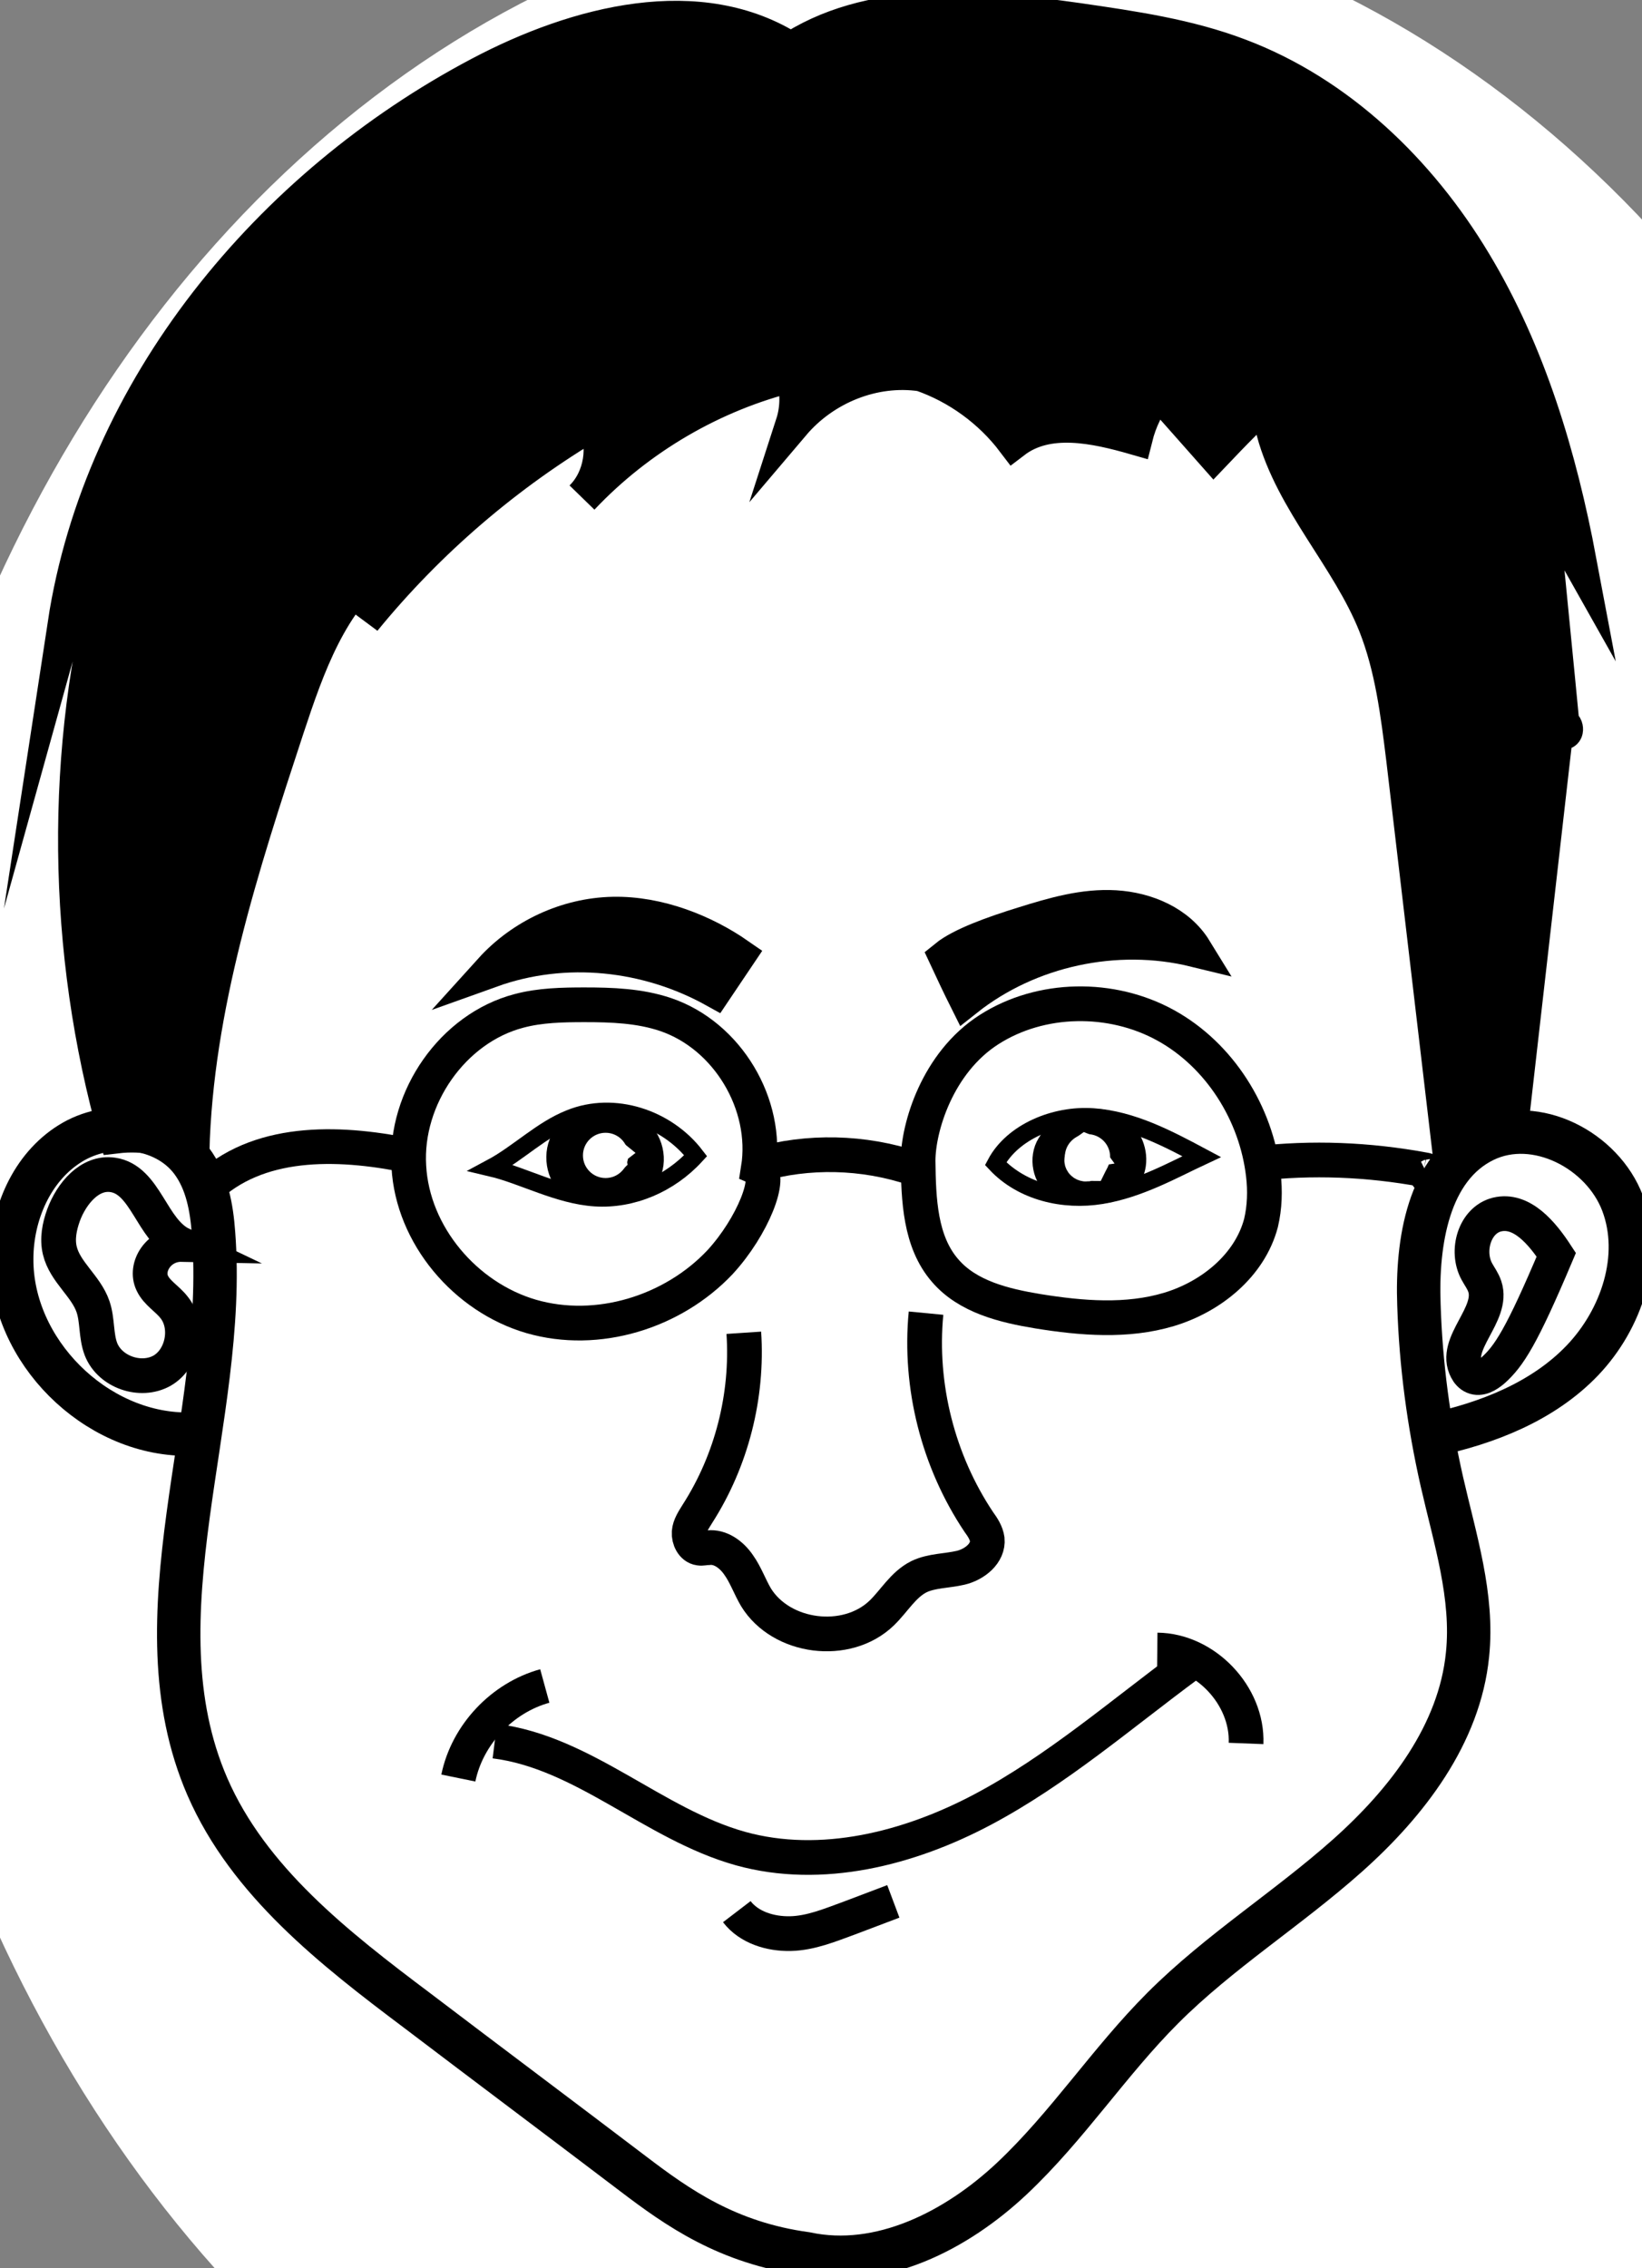 <?xml version="1.0" encoding="UTF-8" standalone="no"?>
<!-- Generator: Adobe Illustrator 25.4.1, SVG Export Plug-In . SVG Version: 6.00 Build 0)  -->

<svg
   xmlns:dc="http://purl.org/dc/elements/1.1/"
   xmlns:cc="http://creativecommons.org/ns#"
   xmlns:rdf="http://www.w3.org/1999/02/22-rdf-syntax-ns#"
   xmlns:svg="http://www.w3.org/2000/svg"
   xmlns="http://www.w3.org/2000/svg"
   xmlns:sodipodi="http://sodipodi.sourceforge.net/DTD/sodipodi-0.dtd"
   xmlns:inkscape="http://www.inkscape.org/namespaces/inkscape"
   version="1.1"
   id="svg59"
   x="0px"
   y="0px"
   viewBox="0 0 653 902"
   style="enable-background:new 0 0 653 902;"
   xml:space="preserve"
   sodipodi:docname="yilan_card_head_only.svg"
   inkscape:version="0.92.3 (2405546, 2018-03-11)"><rect x="0" y="0" width="653" height="902" fill="#808080" stroke="none"/><defs
   id="defs33" />
<style
   type="text/css"
   id="style2">
	.st0{fill:none;stroke:#000000;stroke-width:9.29;stroke-miterlimit:18.58;}
	.st1{fill:none;stroke:#000000;stroke-width:7.432;stroke-miterlimit:18.58;}
	.st2{stroke:#000000;stroke-width:7.432;stroke-miterlimit:18.58;}
	.st3{fill:none;stroke:#000000;stroke-width:3.716;stroke-miterlimit:18.58;}
	.st4{stroke:#000000;stroke-width:3.716;stroke-miterlimit:18.58;}
	.st5{fill:none;stroke:#FFFFFF;stroke-width:7.432;stroke-miterlimit:18.58;}
	.st6{fill:#FFFFFF;stroke:#000000;stroke-width:7.432;stroke-miterlimit:18.58;}
	.st7{display:none;}
	.st8{display:inline;fill:none;stroke:#000000;stroke-width:4;stroke-miterlimit:10;}
	.st9{display:inline;stroke:#000000;stroke-width:4;stroke-miterlimit:10;}
</style>
<sodipodi:namedview
   bordercolor="#666666"
   borderopacity="1"
   fit-margin-bottom="0"
   fit-margin-left="0"
   fit-margin-right="0"
   fit-margin-top="0"
   gridtolerance="10"
   guidetolerance="10"
   id="namedview61"
   inkscape:current-layer="svg59"
   inkscape:cx="307.21061"
   inkscape:cy="387.9402"
   inkscape:pageopacity="0"
   inkscape:pageshadow="2"
   inkscape:window-height="1137"
   inkscape:window-maximized="1"
   inkscape:window-width="1600"
   inkscape:window-x="-8"
   inkscape:window-y="-8"
   inkscape:zoom="3.6875"
   objecttolerance="10"
   pagecolor="#ffffff"
   showgrid="false">
	</sodipodi:namedview>
<ellipse
   style="opacity:1;fill:#ffffff;fill-opacity:1;fill-rule:evenodd;stroke:#ffffff;stroke-width:60;stroke-miterlimit:4;stroke-dasharray:none;stroke-opacity:1"
   id="path841"
   cx="373.833"
   cy="499.7"
   rx="401.924"
   ry="510.076" /><g
   id="Face"
   transform="matrix(1.858,0,0,1.858,-637.841,-271.345)">
	<path
   id="path7"
   inkscape:connector-curvature="0"
   class="st0"
   d="M383.3,453c-19.7,0-37.6-17.9-37.5-37.5   c0-9.6,4.3-19.6,12.5-24.7c8.1-5.1,20.2-4,26,3.7c3.3,4.4,4.3,10,4.7,15.5c3.1,39.8-17.2,81.9-1.3,118.5   c8.8,20.2,27.1,34.5,44.8,47.8c15.4,11.7,30.9,23.3,46.3,35c9.6,7.3,20.2,14.8,37,17.1c15.9,3.4,32.2-4.9,44.1-16.1   s20.8-25,32.3-36.5c12.1-12.1,26.7-21.2,39.5-32.6s24-26,25.7-43c1.3-12.5-2.7-24.8-5.5-37.1c-2.8-12.4-4.5-25-4.9-37.8   c-0.5-13.4,2-29.4,14-35.2c11-5.3,25.3,2.1,29.6,13.5c4.3,11.4-0.2,24.8-8.6,33.6s-20.4,13.5-32.3,16" />
	<path
   id="path9"
   inkscape:connector-curvature="0"
   class="st1"
   d="M501,555.2c2.6,3.4,7.2,4.8,11.5,4.7s8.4-1.8,12.5-3.3   c3.2-1.2,6.3-2.4,9.5-3.6" />
	<path
   id="path11"
   inkscape:connector-curvature="0"
   class="st1"
   d="M449.2,518.7c19.1,2.4,34,17.8,52.6,23   c17.3,4.8,36.1,0,51.9-8.4s29.5-20.3,44-31" />
	<path
   id="path13"
   inkscape:connector-curvature="0"
   class="st1"
   d="M459.9,506.9c-9.1,2.5-16.6,10.4-18.5,19.7" />
	<path
   id="path15"
   inkscape:connector-curvature="0"
   class="st1"
   d="M591,499.2c10.2,0.1,19.4,9.7,19,20" />
	<path
   id="path17"
   inkscape:connector-curvature="0"
   class="st1"
   d="M502.5,431.3c0.9,13.5-2.6,27.3-9.9,38.7   c-0.8,1.3-1.7,2.6-1.8,4s0.7,3.2,2.2,3.4c0.6,0.1,1.2-0.1,1.9-0.1c2.6-0.3,5,1.5,6.5,3.7c1.5,2.1,2.4,4.7,3.7,6.9   c5.4,8.8,19.4,10.6,26.9,3.4c2.7-2.6,4.6-6.1,8-7.8c2.7-1.3,5.9-1.2,8.9-1.9s6-3.1,5.7-6.1c-0.2-1.4-1-2.6-1.8-3.7   c-8.7-13-12.8-29.1-11.3-44.7" />
	<path
   id="path19"
   inkscape:connector-curvature="0"
   class="st1"
   d="M676.4,414.6c-3-4.6-7.4-9.9-12.7-8.6   c-4.8,1.2-6.7,7.8-4.3,12.2c0.6,1.1,1.3,2,1.7,3.2c2,6-6.9,12.2-3.9,17.8c0.3,0.6,0.8,1.2,1.5,1.5c1.4,0.6,2.9-0.3,4.1-1.3   C666.3,436.3,669,432.1,676.4,414.6L676.4,414.6z" />
	<path
   id="path21"
   inkscape:connector-curvature="0"
   class="st1"
   d="M382.2,412.4c-6.5-3.1-7.7-13.9-14.8-14.9   c-4.9-0.7-8.8,4-10.5,8.6c-0.9,2.5-1.4,5.1-0.8,7.6c1.1,4.6,5.6,7.6,7.1,12c1,2.9,0.6,6.2,1.7,9.1c1.9,4.9,8.5,7.2,13.1,4.6   c4.5-2.6,5.8-9.6,2.5-13.6c-1.4-1.8-3.6-3-4.6-5.1C374.2,417.2,377.3,412.3,382.2,412.4L382.2,412.4z" />
	<path
   id="path23"
   inkscape:connector-curvature="0"
   class="st1"
   d="M505.6,396.2c2.2-13.8-6.6-28.5-19.8-33   c-5.6-1.9-11.6-2.1-17.4-2.1c-4.7,0-9.5,0.1-14,1.3c-14.2,3.7-24.5,18.6-23.6,33.3c0.8,14.7,12.1,28,26.2,32.1   c14.2,4.1,30.3-0.9,40.4-11.6C504.4,408.6,508.7,397.7,505.6,396.2L505.6,396.2z" />
	<path
   id="path25"
   inkscape:connector-curvature="0"
   class="st1"
   d="M539.8,394.5c0.1,8.3,0.4,17.3,5.8,23.5   c4.8,5.6,12.6,7.5,19.9,8.7c9.3,1.5,19,2.3,28-0.4c9-2.7,17.3-9.4,19.7-18.5c0.8-3.4,0.9-6.9,0.5-10.3c-1.5-13.1-9.3-25.6-20.9-32   c-11.6-6.4-26.7-6.2-37.8,0.9S539.8,387.4,539.8,394.5L539.8,394.5z" />
	<path
   id="path27"
   inkscape:connector-curvature="0"
   class="st1"
   d="M612.1,395.1c12-1.4,24.1-0.9,36,1.3c0.7,0.1,1.5,0.4,1.5,1.1   s-1.4,0.2-0.8-0.1" />
	<path
   id="path29"
   inkscape:connector-curvature="0"
   class="st1"
   d="M431.8,393.6c-14.9-3.2-32.1-4-43.5,6.1" />
	<path
   id="path31"
   inkscape:connector-curvature="0"
   class="st2"
   d="M545.8,350.9c1.4,3,2.8,6,4.3,9c13.5-10.7,32.1-14.7,48.9-10.6   c-3.5-5.7-10.3-8.6-17-9s-13.2,1.5-19.6,3.5C555.9,345.8,549,348.3,545.8,350.9L545.8,350.9z" />
	<path
   id="path33"
   inkscape:connector-curvature="0"
   class="st2"
   d="M501.3,350.5c-1.7,2.5-3.3,5-5,7.5c-14.4-8-32-10-47.9-4.3   c6.6-7.3,16.2-11.8,26.1-12C484.3,341.5,494.1,345.5,501.3,350.5z" />
	<path
   id="path35"
   inkscape:connector-curvature="0"
   class="st2"
   d="M512.8,156.8c-19.7-12.7-46-5.9-66.8,5.1   c-45.1,23.8-81.1,67.3-88.8,117.7c1.5-5.4,5.2-10.2,10-13c-10.8,40-10.2,82.9,1,122.6c5.9-0.7,12,0.5,16.2,3.3   c0.8-31,10.6-61.1,20.3-90.6c4.4-13.3,9.3-27.4,20.5-35.8c-0.1,4.5-1.5,8.9-4,12.6c13.8-16.9,30.6-31.3,49.4-42.4   c2.5,5.2,1.4,12.1-2.7,16.2c12.1-12.8,28-22.1,45.1-26.3c1.1,3.4,1.1,7.2,0,10.6c6.7-7.9,17.3-12.2,27.5-10.7   c7.8,2.7,14.8,7.8,19.8,14.4c7.2-5.5,17.3-3.3,26-0.8c0.9-3.6,2.5-7,4.9-9.9c4,4.4,7.9,8.9,11.9,13.4c2-2.1,4.1-4.3,6.2-6.4   c1.2-1.3,2.7-2.6,4.4-2.5s3,2.8,2.2,4.1c4.1,15.1,16,26.9,21.8,41.4c3.6,9.1,4.8,18.9,6,28.6c3.3,28,6.6,56,9.9,84.1   c3.8-2.8,8.4-4.4,13-4.7c3.2-28.1,6.4-56.1,9.6-84.2c0.1-1,0.4-2.2,1.4-2.4c1-0.2,1.1,1.9,0.2,1.5c-1.4-14.7-2.9-29.5-4.3-44.2   c3.2,1.8,6,4.4,7.8,7.6c-4.2-22.3-10.8-44.5-22.5-63.9c-11.7-19.5-29-36.2-50.2-44.2c-11-4.2-22.8-5.9-34.5-7.6   c-21.3-3-44.7-5.2-62.5,6.9C511.6,159.9,511.6,162.5,512.8,156.8L512.8,156.8z" />
	<path
   id="path37"
   inkscape:connector-curvature="0"
   class="st3"
   d="M600.5,393.6c-7.3-3.9-14.9-7.9-23.2-8.5   c-8.2-0.6-17.3,3.2-20.9,10c5.7,6.1,14.6,8.1,22.6,6.8C587.1,400.6,594.5,396.4,600.5,393.6z" />
	<path
   id="path39"
   inkscape:connector-curvature="0"
   class="st4"
   d="M577.1,386.7c-3.7-0.9-8,0.6-9.9,3.9c-2,3.2-1.1,8,2.1,10.1   c2,1.3,4.6,1.4,7,1.3c3.1-0.1,6.6-0.5,8.7-2.8c0.9-1,1.5-2.4,1.7-3.8c0.5-3.5-1.3-7.3-4.5-9C579,384.6,574.8,385.1,577.1,386.7   L577.1,386.7z" />
	<path
   id="path41"
   inkscape:connector-curvature="0"
   class="st4"
   d="M473,384.1c-4.3,0-8.6,2.4-10.3,6.4c-1.6,4,0,9.2,3.9,10.9   c2.2,1,4.7,0.8,7.1,0.6c2.8-0.3,5.8-0.8,7.8-2.7c3-2.9,2.5-8.3-0.4-11.3C478.3,384.9,473.7,383.9,473,384.1L473,384.1z" />
	<path
   id="path43"
   inkscape:connector-curvature="0"
   class="st3"
   d="M448.4,396c5.8-3.1,10.8-8.2,16.9-10.6c9.4-3.8,20.7-0.1,26.9,8   c-5.6,6.1-13.6,9.5-21.5,9C462.8,401.9,455.2,397.6,448.4,396z" />
	<path
   id="path45"
   inkscape:connector-curvature="0"
   class="st5"
   d="M576.3,393.7c-0.5-0.7-1.8,0.2-1.4,1s1.7,0.6,2-0.2   s-0.3-1.7-1.1-2c-1,0.7-0.4,2.6,0.8,2.6C576.9,394.5,576.1,393.8,576.3,393.7L576.3,393.7z" />
	<path
   id="path47"
   inkscape:connector-curvature="0"
   class="st6"
   d="M473.4,393.9c-0.2-0.4-0.8-0.6-1.1-0.2s0.3,1,0.6,0.6   c0.3-0.3-0.5-0.8-0.5-0.4c0,0.5,0.8,0.6,1,0.2C473.6,393.8,473,393.2,473.4,393.9z" />
	<path
   id="path49"
   inkscape:connector-curvature="0"
   class="st5"
   d="M473.4,392.7c-0.6-0.5-1.6,0.1-1.5,0.9c0.1,0.7,1.2,1,1.7,0.5   c-0.1-0.5-0.6-0.8-1-0.7c-0.3,0.1-0.3,0.6-0.1,0.8s0.6,0,0.7-0.3C472.8,393.6,472.5,393.4,473.4,392.7z" />
	<path
   id="path51"
   inkscape:connector-curvature="0"
   class="st1"
   d="M507.5,394.8c10.9-2.7,22.7-2,33.3,2" />
</g>
<g
   id="NeckBody"
   transform="translate(-205.101,-59.264)"
   class="st7">
	<path
   id="path54"
   inkscape:connector-curvature="0"
   class="st8"
   d="M461.6,602.5c0.6,15.4,1.1,30.7,1.7,46.1   c0.1,2.6,0.2,5.3,0.9,7.8c0.7,2.7,2,5.1,3.3,7.6c3.9,7.4,8,15,14.2,20.7c9.3,8.5,22.7,11.7,35.2,10.1c12.5-1.6,24.1-7.7,34-15.5   c4.6-3.7,9-8,11.2-13.5c3.4-8.9,0.3-18.8-2-28s-3.1-20.3,3.5-27.1" />
	<path
   id="path56"
   inkscape:connector-curvature="0"
   class="st9"
   d="M463.4,632.5c-28.9,15.1-52.7,38.1-76,60.8   c-7.8,7.6-16.4,18.4-11.6,28.3c1.3,2.8,3.6,5.1,4,8.2c0.4,3-1.1,6.3,0.2,9c2.1,4.2,9.9,4,10.7,8.7c0.3,1.8-0.7,3.5-0.5,5.3   c0.4,4,6,5.2,9.9,4c3.9-1.1,8-3.3,11.8-2c-3.4,2.9-6.3,6.3-8.6,10.1c7.8,3.8,16.8,5.2,25.4,4c4.3-0.6,9.5-1.7,12.4,1.5   c1.9,2.1,2.2,5.4,4.2,7.4c4,4.1,11.4,0.3,16.7,2.7c6.1,2.6,6.1,11.1,5.1,17.7c6.2-0.4,12.5-0.8,18.7-1.2c2.1,5,1.2,11.1-2.1,15.3   c5.6,0.4,11.2-0.9,16.1-3.6c-2.1,6.8-4.1,14.4-0.6,20.6s15,6.7,16.3-0.2c4.2,6.3,10.3,13.5,17.8,12.1c2.3-0.4,4.4-1.7,6.4-2.9   c5.4-3.3,10.8-6.6,16.2-9.9c4.9-3,10.3-6.1,16.1-5.6c-3.2-2.5-4-7.5-1.7-10.9c2.3-3.3,7.3-4.4,10.7-2.4c-1.3-5.7-2.5-11.5-3.8-17.2   c6,1.1,12.4,2.1,17.9-0.4c5.5-2.5,9.3-9.9,5.8-14.8c3.9,1.2,8,2.4,12,1.7c4-0.7,7.9-3.9,8-8c0-2.4-1.2-4.8-0.6-7.1   c2.1-7.5,18.8-2.2,19-10.1c0-2.1-1.5-3.8-2.3-5.8c-2.6-5.9,3.2-13.6,9.5-12.8c-2.7-2.6-5.3-5.3-8-7.9c6.5-1.8,13.4-4.1,17.2-9.6   s1.6-15.2-5.1-15.9c1.5-7,14.2-5,16.8-11.6c1.5-3.7-1.6-8-5.3-9.5c-3.7-1.5-7.9-1.3-11.9-1.6c-17-1.5-30.8-13.8-44.2-24.4   s-29.9-20.7-47.7-17.2c4.8,9.6,5.6,21.5,0.9,31.2c-4.3,8.9-12.7,15.3-21.4,19.9c-14.2,7.5-31.8,11-46.1,3.8   c-9.6-4.9-16.5-14.1-20.7-24.1c-4.2-10-5.9-20.8-7.6-31.4C463,634.5,461.3,631.4,463.4,632.5L463.4,632.5z" />
</g>
<circle
   style="opacity:1;fill:#ffffff;fill-opacity:1;stroke:none;stroke-width:262.587;stroke-miterlimit:4;stroke-dasharray:none;stroke-opacity:1"
   id="path842-0"
   cx="432.478"
   cy="460.023"
   r="9" /><circle
   style="opacity:1;fill:#ffffff;fill-opacity:1;stroke:none;stroke-width:262.587;stroke-miterlimit:4;stroke-dasharray:none;stroke-opacity:1"
   id="path842"
   cx="240.829"
   cy="459.475"
   r="9" /></svg>